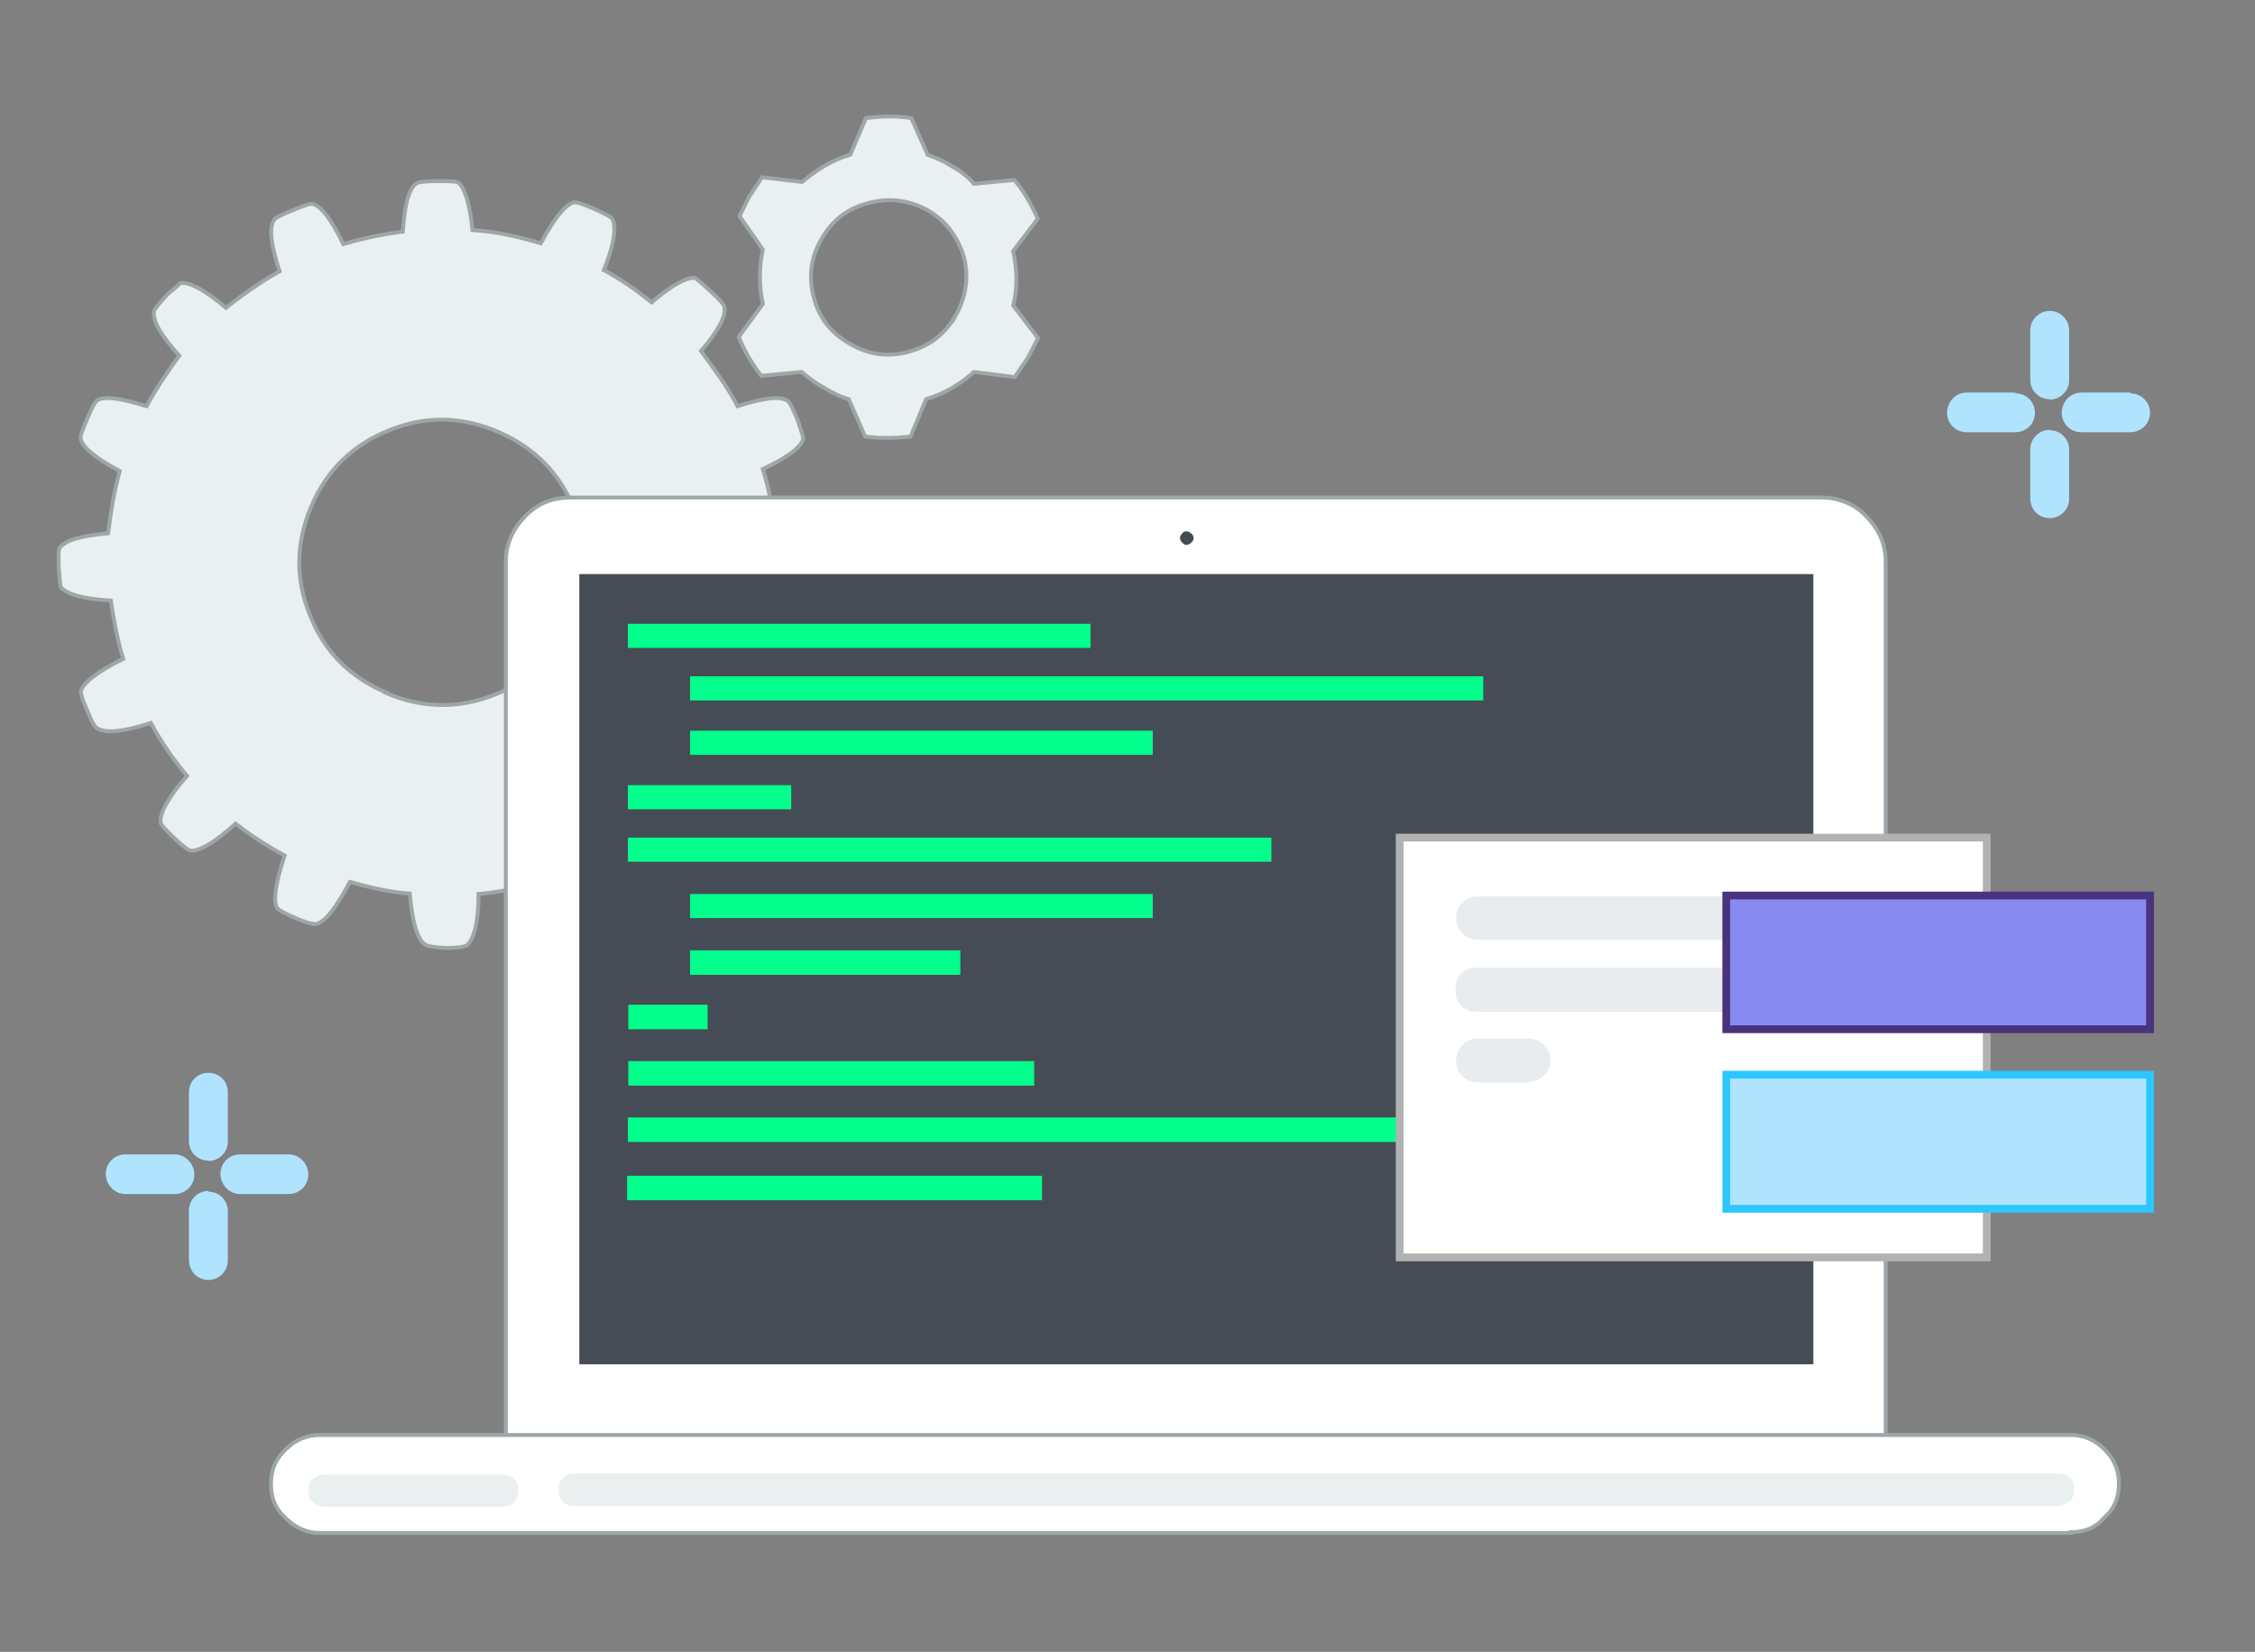 <svg xmlns="http://www.w3.org/2000/svg" id="Layer_1" viewBox="0 0 580 425">
  <rect x="0" y="0" width="580" height="425" fill="#808080" stroke="none"/>
  <style>
    .st0{fill:#EAEFEF;} .st1{fill:none;stroke:#9DA7AA;stroke-miterlimit:10;} .st2{fill:#FFFFFF;} .st3{fill:#464C55;} .st4{fill:#03FF8C;} .st5{fill:#B0E4FE;} .st6{fill:#FFFFFF;stroke:#B2B2B2;stroke-width:2;stroke-miterlimit:10;} .st7{fill:#E8ECEF;} .st8{fill:#B0E4FE;stroke:#2CC7FF;stroke-width:2;stroke-miterlimit:10;} .st9{fill:#888AF1;stroke:#48337C;stroke-width:2;stroke-miterlimit:10;}
  </style>
  <g class="cogLarge">
    <path id="FlashAICB_Layer_1__Compound_Path__0_Layer0_0_FILL" d="M202.6 103c-2-1.2-6.2-.6-12.8 1.5-2.6-5-6-9.7-9.4-14.2 4.4-5.3 6.5-9 6-11.3 0-.4-1.3-1.8-3.6-4-2.5-2.3-3.8-3.5-4-3.4-2-.3-6 1.8-11 6.3-4.3-3.5-8.2-6.3-12.4-8.4 2.5-6.7 3-11 2-13.3-.4-.5-2-1.4-4.8-2.6-3-1.3-4.5-1.8-5.2-1.6-2.3.7-5 4.2-8.4 10.5-5.4-1.6-11-3-17.6-3.4-.6-6.7-2-11-3.7-12.3-.4-.2-2-.3-5.4-.3-3.3 0-5 .3-5.3.6-2 1.4-3 5.4-3.5 12.4-5.4.7-10.6 1.8-15.3 3.2-3-6.2-5.6-9.7-7.8-10.3-.5-.2-2.2.3-5 1.5-3 1.2-4.7 2-5 2.6-1.4 2-.8 6.4 1.4 13.2-5 2.8-9.5 6-13.8 9.4-5.4-4.6-9.2-6.6-11.6-6.4L43 75.8c-2.2 2.4-3.5 4-3.4 4.3-.4 2.4 1.8 6.2 6.5 11.4-3.2 4.4-6 8.6-8.4 13-6.5-2-10.8-2.7-12.7-1.5-.4.2-1.3 1.7-2.5 4.6-1.3 3-2 4.7-1.7 5.4.6 2.3 4 5 10 8.2-1.4 5-2.3 10.4-3 16-6.8.6-11 1.8-12.4 3.7-.3 0-.4 1.7-.3 4.8.2 3 .4 5 .6 5.4 1.5 1.8 5.7 3 12.8 3.4.8 5.4 1.8 10.6 3.2 15-6.5 3.2-10 6-10.8 8-.3.7.2 2.4 1.5 5.2 1.2 3 2 4.5 2.8 4.8 2.3 1.2 6.8.7 13.6-1.5 2.7 5 6 9.7 9.3 13.6-4.7 5.4-7 9.4-6.8 12 0 .5 1.4 2 3.5 4 2.3 2.2 3.7 3.2 4.3 3.3 2.4 0 6.2-2.2 11.5-7 3.8 3 8 5.7 12.6 8.2-2.2 6.8-3 11.2-2 13.4.4.6 2 1.5 4.8 2.7 2.8 1.2 4.6 1.7 5.5 1.5 2.4-.8 5-4.3 8.5-10.8 5.4 1.5 10.6 2.7 15.4 3 .6 7 1.8 11.5 3.8 13 .6.6 2.5.8 5.5 1 3 0 4.8-.3 5.4-.7 1.8-1.6 3-6 3-13.2 5.5-.5 10.4-1.5 15-2.8 3 6.5 5.6 10.2 8 11 .6.3 2.4-.2 5.2-1.4 2.7-1 4.4-2 4.8-2.6 1.2-2.2.6-6.7-1.7-13.6 4.7-2.5 9.3-5.4 13.7-9 5.3 4.5 9.3 6.8 11.7 6.4.6 0 2-1 4.3-3.5 2-2 3.2-3.5 3.4-4.2.2-2.4-2-6-6.7-11.3 3.4-4.2 6.3-8.5 8.6-13 6.6 2.2 11 3 13 1.8.6-.2 1.3-2 2.5-4.7 1.3-2.8 1.8-4.5 1.6-5-.6-2.4-4-5-10.3-8.2 1.8-5.4 2.8-10.7 3.4-16 7-.4 11-1.7 12.6-3.7.4-.4.6-2 .5-5.4 0-3.3-.3-5-.5-5.3-1.3-1.8-5.5-3-12.5-3.3-.4-5-1.5-10.3-3-15.4 6.2-3 9.8-5.6 10.3-7.8 0-.4-.5-2.3-1.5-5-1.4-3-2.3-4.6-2.7-4.8m-74.5 8c9.4 4 16 10.5 19.7 20 3.7 9.2 3.6 18.6-.4 28-4 9.2-10.6 15.7-20 19.4-9.3 3.8-18.7 3.6-28-.3-9.3-4-15.8-10.6-19.5-20-3.8-9.3-3.7-18.6.3-28 4-9.2 10.8-15.7 20-19.5 9.4-3.6 18.8-3.6 28 .4z" class="st0"/>
    <path id="FlashAICB_Layer_1__Compound_Path__0_Layer0_0_1_STROKES" d="M204.4 183c1.3-2.8 1.7-4.4 1.6-5-.6-2.4-4-5-10.4-8.2 1.7-5.4 2.8-10.7 3.4-16 7-.4 11-1.7 12.6-3.7.4-.3.5-2 .5-5.4 0-3.2-.2-5-.4-5.3-1.3-1.8-5.5-3-12.5-3.3-.4-5-1.4-10.2-3-15.4 6.3-3 9.8-5.6 10.4-7.8 0-.3-.5-2.2-1.5-5-1.3-3-2-4.6-2.6-4.8-2-1.3-6.2-.7-12.8 1.4-2.6-5-6-9.6-9.4-14.2 4.5-5.2 6.5-9 6-11.3 0-.5-1.2-2-3.5-4-2.5-2.4-4-3.5-4-3.5-2.2-.2-6 1.8-11.2 6.3-4.2-3.4-8-6-12.3-8.3 2.7-6.6 3.3-11 2.2-13.2-.4-.5-2-1.4-4.8-2.6-3-1.3-4.5-1.8-5.2-1.6-2.3.7-5 4.2-8.4 10.5-5.4-1.6-11-3-17.6-3.4-.6-6.7-2-11-3.7-12.3-.4-.2-2-.3-5.4-.3-3.3 0-5 .3-5.3.6-2 1.4-3 5.4-3.5 12.4-5.4.7-10.6 1.8-15.3 3.2-3-6.2-5.6-9.7-7.8-10.3-.5-.2-2.2.3-5 1.5-3 1.2-4.7 2-5 2.6-1.4 2-.8 6.4 1.4 13.2-5 2.8-9.5 6-13.8 9.4-5.4-4.6-9.2-6.6-11.6-6.4L43 75.8c-2.2 2.4-3.5 4-3.4 4.3-.4 2.4 1.8 6.2 6.5 11.4-3.2 4.4-6 8.6-8.4 13-6.5-2-10.8-2.7-12.7-1.5-.4.2-1.3 1.7-2.5 4.6-1.3 3-2 4.7-1.7 5.4.6 2.3 4 5 10 8.2-1.4 5-2.3 10.4-3 16-6.8.6-11 1.8-12.4 3.7-.3 0-.4 1.7-.3 4.8.2 3 .4 5 .6 5.4 1.5 1.8 5.7 3 12.8 3.4.8 5.4 1.8 10.6 3.2 15-6.5 3.2-10 6-10.8 8-.3.7.2 2.4 1.5 5.2 1.2 3 2 4.5 2.8 4.8 2.3 1.2 6.8.7 13.6-1.5 2.7 5 6 9.7 9.3 13.6-4.7 5.4-7 9.4-6.8 12 0 .5 1.4 2 3.5 4 2.3 2.2 3.7 3.2 4.3 3.3 2.4 0 6.2-2.2 11.5-7 3.8 3 8 5.7 12.6 8.2-2.2 6.8-3 11.2-2 13.4.4.6 2 1.5 4.8 2.7 2.8 1.2 4.6 1.7 5.5 1.5 2.4-.8 5-4.3 8.5-10.8 5.4 1.5 10.6 2.7 15.4 3 .6 7 1.8 11.5 3.8 13 .6.6 2.5.8 5.5 1 3 0 4.8-.3 5.4-.7 1.8-1.6 3-6 3-13.2 5.5-.5 10.4-1.5 15-2.8 3 6.5 5.6 10.2 8 11 .6.3 2.4-.2 5.2-1.4 2.7-1 4.4-2 4.8-2.6 1.2-2.2.6-6.7-1.7-13.6 4.7-2.5 9.3-5.4 13.7-9 5.3 4.5 9.3 6.8 11.7 6.4.6 0 2-1 4.3-3.5 2-2 3.2-3.5 3.4-4.2.2-2.4-2-6-6.7-11.3 3.4-4.2 6.3-8.5 8.6-13 6.6 2.2 11 3 13 1.8 0-.3.8-1.8 2-4.7zm-105-4.8c-9.5-4-16-10.6-19.7-20-3.8-9.3-3.6-18.6.4-28 4-9.3 10.7-15.8 20-19.5 9.4-3.8 18.7-3.6 28 .4s16 10.7 19.6 20c3.7 9.4 3.6 18.7-.4 28s-10.6 16-20 19.6c-9.3 3.7-18.6 3.6-28-.4z" class="st1"/>
  </g>
  <g class="cogSmall">
    <path id="FlashAICB_0_Layer_1__Compound_Path__0_Layer0_0_FILL" d="M245 42.8c-2-1.2-4.2-2.2-6.4-3l-4.2-9.4c-3.6-.6-7.4-.6-11.7 0l-4 9.4c-4.8 1.4-8.8 4-12.4 7L196 45.6l-3.3 5-2.5 5 6 8.6c-1 4.5-1 9.3 0 14l-6.2 8.5c1.5 3.7 3.5 7 5.8 10l10.4-1c2 1.7 3.7 3 5.7 4 1.8 1.2 4 2.3 6.4 3l4.2 9.6c3.8.5 7.7.5 11.7 0l4-9.6c4.7-1.4 8.7-3.8 12.3-7L261 97l3.3-4.8L267 87l-6.4-8.4c1.2-4.5 1-9.3 0-14l6.3-8.3c-1.7-4-3.7-7.3-6-10l-10.4 1c-1.6-2-3.7-3.4-5.6-4.5M223.5 52c5.3-1.5 10.3-.8 15.2 2 4.7 2.8 7.7 7 9.3 12 1.4 5.5.7 10.5-2 15.2-2.7 4.7-6.7 7.8-12 9.3-5.5 1.4-10.5.7-15.2-2-4.8-2.8-8-6.8-9.2-12-1.5-5.5-.8-10.5 2-15.2 2.4-5 6.5-8 12-9.3z" class="st0"/>
    <path id="FlashAICB_0_Layer_1__Compound_Path__0_Layer0_0_1_STROKES" d="M245.7 81.3c-2.7 4.7-6.7 7.8-12 9.2-5.4 1.5-10.4.7-15-2-5-2.8-8-6.7-9.4-12-1.4-5.4-.7-10.4 2-15 2.8-5 7-8 12.2-9.3 5.4-1.4 10.4-.7 15.3 2 4.7 2.8 7.7 7 9.2 12.2 1.2 5 .5 10-2.3 15zm-.7-38.5c-2-1.2-4.2-2.2-6.4-3l-4.2-9.4c-3.6-.6-7.4-.6-11.7 0l-4 9.4c-4.8 1.4-8.8 4-12.4 7L196 45.6l-3.3 5-2.5 5 6 8.6c-1 4.5-1 9.3 0 14l-6.2 8.5c1.5 3.7 3.5 7 5.8 10l10.4-1c2 1.7 3.7 3 5.7 4 1.8 1.2 4 2.3 6.4 3l4.2 9.6c3.8.5 7.7.5 11.7 0l4-9.6c4.7-1.4 8.7-3.8 12.3-7L261 97l3.3-4.8L267 87l-6.4-8.4c1.2-4.5 1-9.3 0-14l6.3-8.3c-1.7-4-3.7-7.3-6-10l-10.4 1c-1.6-2-3.7-3.4-5.6-4.5z" class="st1"/>
  </g>
  <path id="FlashAICB_3_Layer_1__Group__2_0_Layer0_0_MEMBER_0_FILL" d="M485 144.6c0-4.6-1.8-8.5-5-11.8-3.4-3.4-7.4-4.8-11.7-4.8H146.7c-4.6 0-8.5 1.6-11.6 4.8s-5 7-5 11.8v224c0 4.6 1.8 8.3 5 12 3.4 3.2 7 4.6 11.7 4.6h321.6c4.5 0 8.5-1.6 11.6-4.7 3.2-3.3 5-7.3 5-12v-224z" class="st2"/>
  <path id="FlashAICB_3_Layer_1__Group__2_0_Layer0_0_MEMBER_0_1_STROKES" d="M468.3 385.2H146.7c-4.6 0-8.5-1.6-11.6-4.7-3.2-3.3-5-7.3-5-12v-224c0-4.5 1.8-8.4 5-11.7s7-4.8 11.7-4.8h321.6c4.5 0 8.5 1.6 11.6 4.8 3.2 3.3 5 7 5 11.8v224c0 4.6-1.8 8.3-5 12-3.2 3-7.2 4.6-11.7 4.6z" class="st1"/>
  <path id="FlashAICB_3_Layer_1__Group__2_0_Layer0_0_MEMBER_1_FILL" d="M532.6 394.4c3.5 0 6.4-1.3 8.7-3.8 2.5-2.2 3.7-5 3.7-8.7v-.3c0-3.5-1.2-6.4-3.7-8.7-2.5-2.5-5.4-3.7-8.7-3.7H82.2c-3.3 0-6.2 1.2-8.7 3.7-2.5 2.5-3.8 5.4-3.8 8.7v.2c0 3.5 1.3 6.4 3.8 8.6 2.5 2.5 5.4 3.8 8.7 3.8h450.4z" class="st2"/>
  <path id="FlashAICB_3_Layer_1__Group__2_0_Layer0_0_MEMBER_1_1_STROKES" d="M532.6 394.4H82.2c-3.3 0-6.2-1.3-8.7-3.8-2.5-2.2-3.8-5-3.8-8.7v-.3c0-3.5 1.3-6.4 3.8-8.7 2.5-2.5 5.4-3.7 8.7-3.7h450.4c3.3 0 6.2 1.2 8.7 3.7 2.5 2.5 3.7 5.4 3.7 8.7v.2c0 3.5-1.2 6.4-3.7 8.6-2.3 2.7-5.2 3.8-8.7 3.8z" class="st1"/>
  <path id="Computer_0_Layer1_1_FILL" d="M466.4 351V147.7H149V351h317.4z" class="st3"/>
  <path id="Computer_0_Layer1_2_MEMBER_0_FILL" d="M80.5 386.5c1 .8 2 1.2 3 1.2h45.8c1.2 0 2-.4 3-1.2.7-.8 1-1.7 1-3s-.3-2.2-1-2.8c-1-1-1.8-1.3-3-1.3h-46c-1 0-2 .4-3 1.3-.8.8-1 1.8-1 3s.4 2.2 1.2 2.8z" class="st0"/>
  <path id="Computer_0_Layer1_3_MEMBER_0_FILL" d="M529.5 387.3c1.2 0 2-.4 3-1.2.7-.8 1-1.6 1-2.8s-.3-2.3-1-3c-1-.8-1.8-1.2-3-1.2H147.7c-1.2 0-2.2.4-3 1.3-1 .8-1 1.8-1 3s.3 2 1 2.8c.8 1 1.8 1.3 3 1.3h381.8z" class="st0"/>
  <path id="Computer_0_Layer0_0_FILL" d="M307 138.4c0-.5-.3-1-.7-1.2-.3-.3-.7-.5-1.2-.5s-.8.2-1 .5c-.4.4-.6.8-.6 1.2 0 .5.3 1 .6 1.2.3.4.7.6 1 .6s1-.2 1.3-.6c.4-.3.6-.7.6-1.2z" class="st3"/>
  <path id="code_line_0_Layer0_0_FILL" d="M280.5 166.7v-6.2h-119v6.2h119z" class="st4 cl1"/>
  <path id="code_line_0_Layer0_0_FILL_1_" d="M381.5 180.2V174h-204v6.2h204z" class="st4 cl2"/>
  <path id="code_line_0_Layer0_0_FILL_2_" d="M296.5 194.2V188h-119v6.2h119z" class="st4 cl3"/>
  <path id="code_line_0_Layer0_0_FILL_3_" d="M203.5 208.2V202h-42v6.2h42z" class="st4 cl4"/>
  <path id="code_line_0_Layer0_0_FILL_4_" d="M327 221.7v-6.2H161.5v6.2H327z" class="st4 cl5"/>
  <path id="code_line_0_Layer0_0_FILL_5_" d="M296.5 236.2V230h-119v6.2h119z" class="st4 cl6"/>
  <path id="code_line_0_Layer0_0_FILL_6_" d="M247 250.8v-6.3h-69.5v6.3H247z" class="st4 cl7"/>
  <path id="code_line_0_Layer0_0_FILL_7_" d="M182 264.8v-6.3h-20.4v6.3H182z" class="st4 cl8"/>
  <path id="code_line_0_Layer0_0_FILL_8_" d="M266 279.3V273H161.6v6.3H266z" class="st4 cl9"/>
  <path id="code_line_0_Layer0_0_FILL_9_" d="M359.5 293.8v-6.3h-198v6.3h198z" class="st4 cl10"/>
  <path id="code_line_0_Layer0_0_FILL_10_" d="M268 308.8v-6.3H161.3v6.3H268z" class="st4 cl11"/>
  <g class="star1">
    <path d="M527.2 102.8c2.8 0 5-2.3 5-5V85c0-2.7-2.2-5-5-5s-5 2.3-5 5v12.7c0 2.8 2.2 5 5 5zM527.2 110.6c-2.8 0-5 2.3-5 5v12.7c0 2.8 2.2 5 5 5s5-2.2 5-5v-12.6c0-2.8-2.2-5-5-5zM548 101h-12.7c-2.8 0-5 2.4-5 5.2s2.2 5 5 5H548c2.7 0 5-2.2 5-5s-2.3-5-5-5zM518.4 101h-12.6c-2.8 0-5 2.4-5 5.2s2.2 5 5 5h12.6c2.8 0 5-2.2 5-5s-2.2-5-5-5z" class="st5"/>
  </g>
  <g class="star2">
    <path d="M53.6 298.7c2.8 0 5-2.3 5-5V281c0-2.8-2.2-5-5-5s-5 2.2-5 5v12.6c0 2.8 2.2 5 5 5zM53.6 306.4c-2.8 0-5 2.3-5 5v12.7c0 3 2.2 5.2 5 5.2s5-2.3 5-5v-12.7c0-2.8-2.2-5-5-5zM74.3 297H61.7c-2.8 0-5 2.3-5 5s2.2 5.2 5 5.2h12.6c2.8 0 5-2.3 5-5s-2.2-5.2-5-5.2zM45 297H32.2c-2.8 0-5 2.3-5 5s2.2 5.2 5 5.2H45c2.7 0 5-2.3 5-5s-2.3-5.2-5-5.2z" class="st5"/>
  </g>
  <g class="codeBox">
    <path d="M360 215.5h151v108H360z" class="st6"/>
    <path d="M486 241.8H380c-3 0-5.5-2.5-5.5-5.7 0-3 2.5-5.5 5.6-5.5h106c3 0 5.5 2.5 5.5 5.6 0 3.3-2.5 5.8-5.6 5.8zM465.6 260.3h-86c-3 0-5.2-2.3-5.2-5V254c0-2.7 2.3-5 5-5h86.2c2.8 0 5 2.3 5 5v1.2c.2 2.8-2.2 5-5 5zM393 278.5h-13c-3 0-5.5-2.5-5.5-5.6 0-3.2 2.5-5.7 5.6-5.7h13c3.2 0 5.7 2.5 5.7 5.6 0 3-2.5 5.5-5.6 5.5z" class="st7"/>
  </g>
  <path d="M444 276.5h109V311H444z" class="st8 box2"/>
  <path d="M444 230.4h109v34.4H444z" class="st9 box1"/>
</svg>
